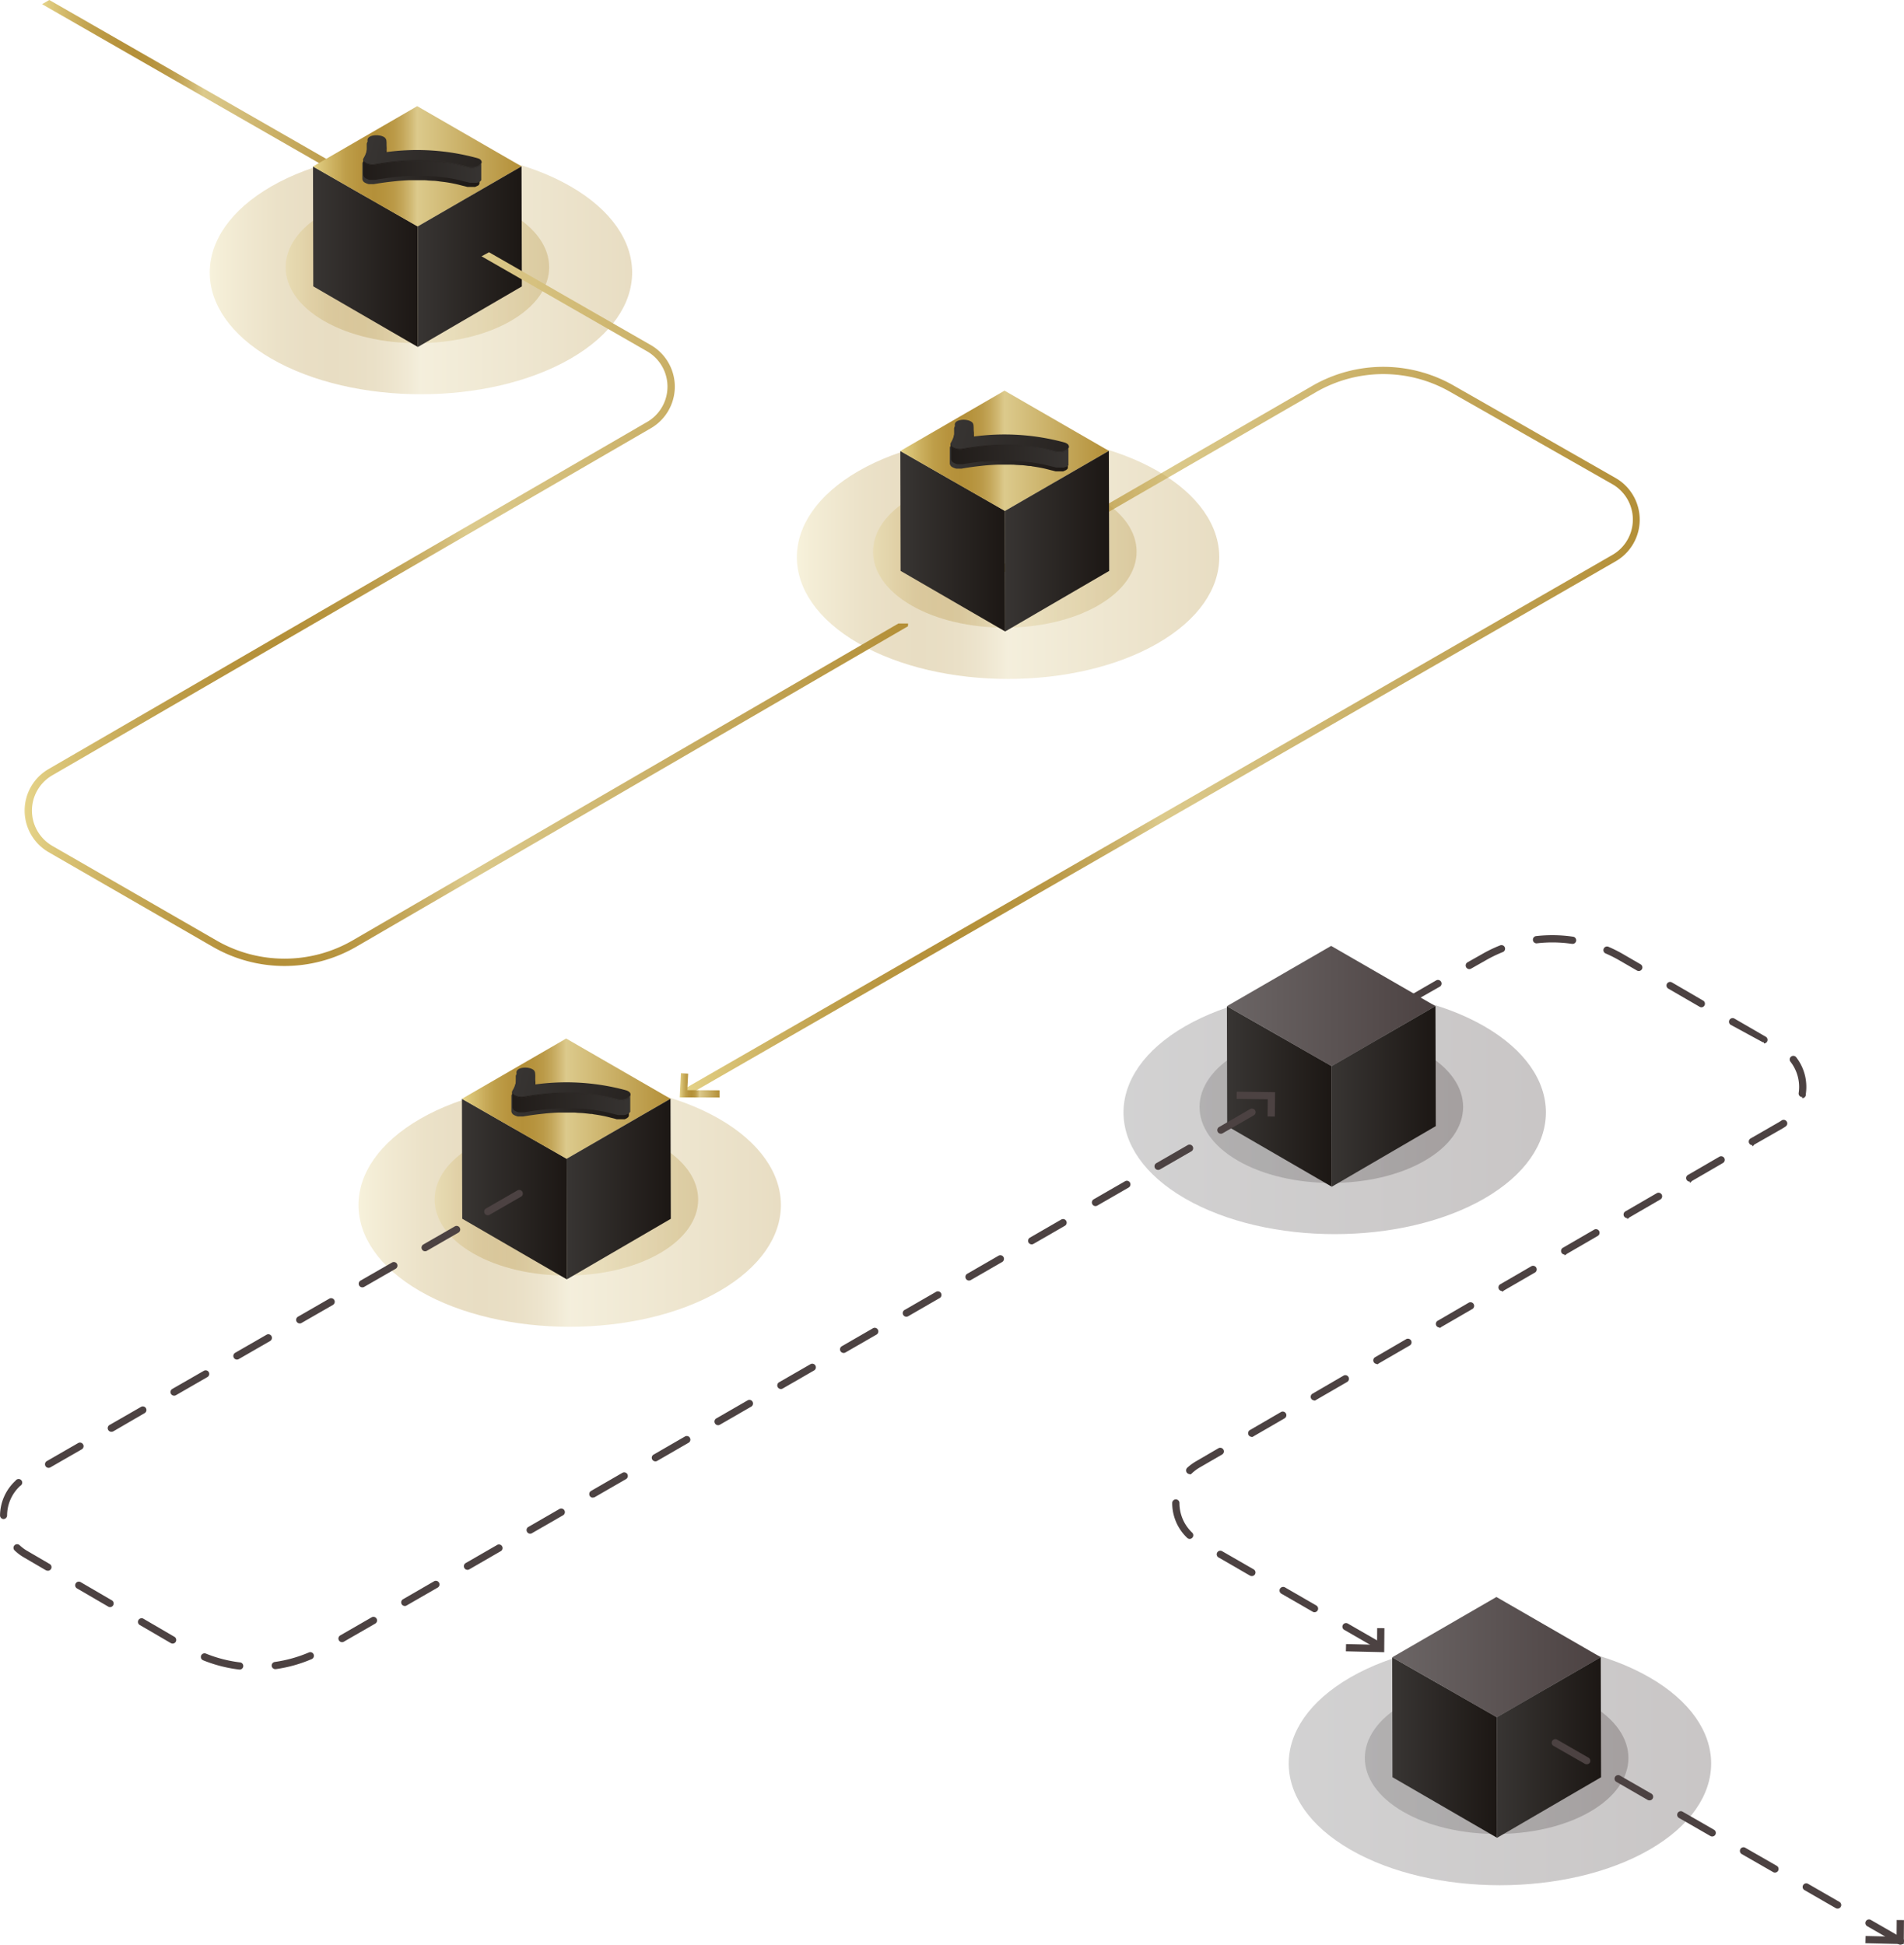 <svg xmlns="http://www.w3.org/2000/svg" xmlns:xlink="http://www.w3.org/1999/xlink" viewBox="0 0 470 480.08"><defs><style>.cls-1{fill:url(#linear-gradient);}.cls-2{fill:url(#linear-gradient-2);}.cls-3{fill:url(#linear-gradient-3);}.cls-4{fill:url(#linear-gradient-4);}.cls-5{fill:url(#linear-gradient-5);}.cls-6{fill:url(#linear-gradient-6);}.cls-7{fill:url(#linear-gradient-7);}.cls-8{fill:url(#linear-gradient-8);}.cls-9{fill:url(#linear-gradient-9);}.cls-10{isolation:isolate;}.cls-11{fill:#4c4242;}.cls-12,.cls-13,.cls-20,.cls-21,.cls-25,.cls-26,.cls-43,.cls-44,.cls-60,.cls-61{opacity:0.3;}.cls-12{fill:url(#linear-gradient-10);}.cls-13{fill:url(#linear-gradient-11);}.cls-14{fill:url(#linear-gradient-12);}.cls-15{fill:url(#linear-gradient-13);}.cls-16{fill:url(#linear-gradient-14);}.cls-17{fill:url(#linear-gradient-15);}.cls-18{fill:url(#linear-gradient-16);}.cls-19{fill:url(#linear-gradient-17);}.cls-20{fill:url(#linear-gradient-18);}.cls-21{fill:url(#linear-gradient-19);}.cls-22{fill:url(#linear-gradient-20);}.cls-23{fill:url(#linear-gradient-21);}.cls-24{fill:url(#linear-gradient-22);}.cls-25{fill:url(#linear-gradient-23);}.cls-26{fill:url(#linear-gradient-24);}.cls-27{fill:url(#linear-gradient-25);}.cls-28{fill:url(#linear-gradient-26);}.cls-29{fill:url(#linear-gradient-27);}.cls-30,.cls-48,.cls-65{mix-blend-mode:multiply;}.cls-30{fill:url(#linear-gradient-28);}.cls-31{clip-path:url(#clip-path);}.cls-32{fill:url(#linear-gradient-30);}.cls-33{clip-path:url(#clip-path-2);}.cls-34{clip-path:url(#clip-path-3);}.cls-35{fill:url(#linear-gradient-34);}.cls-36{fill:url(#linear-gradient-35);}.cls-37{fill:url(#linear-gradient-36);}.cls-38{fill:url(#linear-gradient-37);}.cls-39{mix-blend-mode:screen;}.cls-40{fill:url(#linear-gradient-38);}.cls-41{fill:url(#linear-gradient-39);}.cls-42{fill:url(#linear-gradient-40);}.cls-43{fill:url(#linear-gradient-41);}.cls-44{fill:url(#linear-gradient-42);}.cls-45{fill:url(#linear-gradient-43);}.cls-46{fill:url(#linear-gradient-44);}.cls-47{fill:url(#linear-gradient-45);}.cls-48{fill:url(#linear-gradient-46);}.cls-49{clip-path:url(#clip-path-4);}.cls-50{clip-path:url(#clip-path-5);}.cls-51{fill:url(#linear-gradient-50);}.cls-52{clip-path:url(#clip-path-6);}.cls-53{fill:url(#linear-gradient-52);}.cls-54{fill:url(#linear-gradient-53);}.cls-55{fill:url(#linear-gradient-54);}.cls-56{fill:url(#linear-gradient-55);}.cls-57{fill:url(#linear-gradient-56);}.cls-58{fill:url(#linear-gradient-57);}.cls-59{fill:url(#linear-gradient-58);}.cls-60{fill:url(#linear-gradient-59);}.cls-61{fill:url(#linear-gradient-60);}.cls-62{fill:url(#linear-gradient-61);}.cls-63{fill:url(#linear-gradient-62);}.cls-64{fill:url(#linear-gradient-63);}.cls-65{fill:url(#linear-gradient-64);}.cls-66{clip-path:url(#clip-path-7);}.cls-67{clip-path:url(#clip-path-8);}.cls-68{fill:url(#linear-gradient-68);}.cls-69{clip-path:url(#clip-path-9);}.cls-70{fill:url(#linear-gradient-70);}.cls-71{fill:url(#linear-gradient-71);}.cls-72{fill:url(#linear-gradient-72);}.cls-73{fill:url(#linear-gradient-73);}.cls-74{fill:url(#linear-gradient-74);}.cls-75{fill:url(#linear-gradient-75);}.cls-76{fill:url(#linear-gradient-76);}.cls-77{fill:url(#linear-gradient-77);}</style><linearGradient id="linear-gradient" x1="89.92" y1="34.88" x2="91.75" y2="38.64" gradientUnits="userSpaceOnUse"><stop offset="0" stop-color="#383533"/><stop offset="1" stop-color="#1c1714"/></linearGradient><linearGradient id="linear-gradient-2" x1="89.77" y1="34.96" x2="91.59" y2="38.71" xlink:href="#linear-gradient"/><linearGradient id="linear-gradient-3" x1="95.07" y1="38.44" x2="95.39" y2="38.44" xlink:href="#linear-gradient"/><linearGradient id="linear-gradient-4" x1="234.9" y1="105.12" x2="236.73" y2="108.87" xlink:href="#linear-gradient"/><linearGradient id="linear-gradient-5" x1="234.74" y1="105.19" x2="236.57" y2="108.95" xlink:href="#linear-gradient"/><linearGradient id="linear-gradient-6" x1="240.05" y1="108.67" x2="240.36" y2="108.67" xlink:href="#linear-gradient"/><linearGradient id="linear-gradient-7" x1="126.69" y1="265.05" x2="128.52" y2="268.81" xlink:href="#linear-gradient"/><linearGradient id="linear-gradient-8" x1="126.54" y1="265.13" x2="128.36" y2="268.88" xlink:href="#linear-gradient"/><linearGradient id="linear-gradient-9" x1="131.84" y1="268.61" x2="132.16" y2="268.61" xlink:href="#linear-gradient"/><linearGradient id="linear-gradient-10" x1="277.33" y1="274.61" x2="381.6" y2="274.61" gradientUnits="userSpaceOnUse"><stop offset="0" stop-color="#6c6a6b"/><stop offset="1" stop-color="#4c4242"/></linearGradient><linearGradient id="linear-gradient-11" x1="296.11" y1="273.26" x2="361.17" y2="273.26" xlink:href="#linear-gradient-10"/><linearGradient id="linear-gradient-12" x1="302.86" y1="270.67" x2="328.75" y2="270.67" xlink:href="#linear-gradient"/><linearGradient id="linear-gradient-13" x1="302.86" y1="248.35" x2="354.34" y2="248.35" gradientUnits="userSpaceOnUse"><stop offset="0" stop-color="#6b6565"/><stop offset="1" stop-color="#4c4242"/></linearGradient><linearGradient id="linear-gradient-14" x1="328.71" y1="270.66" x2="354.42" y2="270.66" xlink:href="#linear-gradient"/><linearGradient id="linear-gradient-15" x1="10.38" y1="23.17" x2="90.2" y2="23.17" gradientUnits="userSpaceOnUse"><stop offset="0" stop-color="#e6d48a"/><stop offset="0.03" stop-color="#dcc77a"/><stop offset="0.1" stop-color="#cbaf5e"/><stop offset="0.16" stop-color="#be9e49"/><stop offset="0.23" stop-color="#b7933d"/><stop offset="0.29" stop-color="#b49039"/><stop offset="0.34" stop-color="#b6933d"/><stop offset="0.39" stop-color="#bb9a48"/><stop offset="0.43" stop-color="#c4a75a"/><stop offset="0.47" stop-color="#d1b974"/><stop offset="0.5" stop-color="#dcca8c"/><stop offset="0.99" stop-color="#b49039"/></linearGradient><linearGradient id="linear-gradient-16" x1="168.54" y1="180.57" x2="404.78" y2="180.57" xlink:href="#linear-gradient-15"/><linearGradient id="linear-gradient-17" x1="167.78" y1="267.94" x2="177.62" y2="267.94" xlink:href="#linear-gradient-15"/><linearGradient id="linear-gradient-18" x1="318.13" y1="435.35" x2="422.4" y2="435.35" xlink:href="#linear-gradient-10"/><linearGradient id="linear-gradient-19" x1="336.9" y1="433.99" x2="401.97" y2="433.99" xlink:href="#linear-gradient-10"/><linearGradient id="linear-gradient-20" x1="343.66" y1="431.41" x2="369.55" y2="431.41" xlink:href="#linear-gradient"/><linearGradient id="linear-gradient-21" x1="343.66" y1="409.08" x2="395.14" y2="409.08" xlink:href="#linear-gradient-13"/><linearGradient id="linear-gradient-22" x1="369.5" y1="431.4" x2="395.22" y2="431.4" xlink:href="#linear-gradient"/><linearGradient id="linear-gradient-23" x1="51.73" y1="67.32" x2="156" y2="67.32" xlink:href="#linear-gradient-15"/><linearGradient id="linear-gradient-24" x1="70.51" y1="65.96" x2="135.57" y2="65.96" xlink:href="#linear-gradient-15"/><linearGradient id="linear-gradient-25" x1="77.26" y1="63.38" x2="103.15" y2="63.38" xlink:href="#linear-gradient"/><linearGradient id="linear-gradient-26" x1="77.26" y1="41.05" x2="128.74" y2="41.05" xlink:href="#linear-gradient-15"/><linearGradient id="linear-gradient-27" x1="103.11" y1="63.37" x2="128.82" y2="63.37" xlink:href="#linear-gradient"/><linearGradient id="linear-gradient-28" x1="89.35" y1="40.27" x2="118.62" y2="40.27" xlink:href="#linear-gradient"/><clipPath id="clip-path"><path class="cls-1" d="M90.71,38.37V34.58a.41.41,0,0,0,0,.11v3.78A.34.34,0,0,1,90.71,38.37Z"/></clipPath><linearGradient id="linear-gradient-30" x1="89.92" y1="34.88" x2="91.75" y2="38.64" xlink:href="#linear-gradient"/><clipPath id="clip-path-2"><path class="cls-2" d="M90.77,35.46v3.78c0-.25,0-.51,0-.77V34.69C90.75,35,90.77,35.21,90.77,35.46Z"/></clipPath><clipPath id="clip-path-3"><path class="cls-3" d="M95.39,35.52l0,3.78a7.55,7.55,0,0,1-.3,2.06l0-3.78A8.47,8.47,0,0,0,95.39,35.52Z"/></clipPath><linearGradient id="linear-gradient-34" x1="95.37" y1="37.5" x2="95.39" y2="37.5" xlink:href="#linear-gradient"/><linearGradient id="linear-gradient-35" x1="96.02" y1="38.41" x2="94.59" y2="38.63" xlink:href="#linear-gradient"/><linearGradient id="linear-gradient-36" x1="120.38" y1="41.56" x2="84.17" y2="43.2" xlink:href="#linear-gradient"/><linearGradient id="linear-gradient-37" x1="89.4" y1="35.68" x2="137.88" y2="49.06" xlink:href="#linear-gradient"/><linearGradient id="linear-gradient-38" x1="118.84" y1="36.83" x2="88.4" y2="36.66" xlink:href="#linear-gradient"/><linearGradient id="linear-gradient-39" x1="118.82" y1="40.5" x2="88.38" y2="40.32" xlink:href="#linear-gradient"/><linearGradient id="linear-gradient-40" x1="118.82" y1="35.33" x2="88.41" y2="35.16" xlink:href="#linear-gradient"/><linearGradient id="linear-gradient-41" x1="196.71" y1="137.55" x2="300.98" y2="137.55" xlink:href="#linear-gradient-15"/><linearGradient id="linear-gradient-42" x1="215.48" y1="136.2" x2="280.55" y2="136.2" xlink:href="#linear-gradient-15"/><linearGradient id="linear-gradient-43" x1="222.24" y1="133.61" x2="248.13" y2="133.61" xlink:href="#linear-gradient"/><linearGradient id="linear-gradient-44" x1="222.24" y1="111.29" x2="273.72" y2="111.29" xlink:href="#linear-gradient-15"/><linearGradient id="linear-gradient-45" x1="248.08" y1="133.6" x2="273.8" y2="133.6" xlink:href="#linear-gradient"/><linearGradient id="linear-gradient-46" x1="234.33" y1="110.5" x2="263.6" y2="110.5" xlink:href="#linear-gradient"/><clipPath id="clip-path-4"><path class="cls-4" d="M235.69,108.6v-3.78a.38.38,0,0,0,0,.1l0,3.78Z"/></clipPath><clipPath id="clip-path-5"><path class="cls-5" d="M235.74,105.69v3.78a6.85,6.85,0,0,0,0-.77l0-3.78C235.73,105.18,235.74,105.44,235.74,105.69Z"/></clipPath><linearGradient id="linear-gradient-50" x1="234.74" y1="105.19" x2="236.57" y2="108.95" xlink:href="#linear-gradient"/><clipPath id="clip-path-6"><path class="cls-6" d="M240.36,105.75v3.79a7.48,7.48,0,0,1-.3,2v-3.78A7.55,7.55,0,0,0,240.36,105.75Z"/></clipPath><linearGradient id="linear-gradient-52" x1="240.35" y1="107.73" x2="240.36" y2="107.73" xlink:href="#linear-gradient"/><linearGradient id="linear-gradient-53" x1="241" y1="108.64" x2="239.57" y2="108.86" xlink:href="#linear-gradient"/><linearGradient id="linear-gradient-54" x1="265.36" y1="111.79" x2="229.15" y2="113.43" xlink:href="#linear-gradient"/><linearGradient id="linear-gradient-55" x1="234.37" y1="105.91" x2="282.85" y2="119.29" xlink:href="#linear-gradient"/><linearGradient id="linear-gradient-56" x1="263.82" y1="107.07" x2="233.37" y2="106.89" xlink:href="#linear-gradient"/><linearGradient id="linear-gradient-57" x1="263.79" y1="110.73" x2="233.35" y2="110.56" xlink:href="#linear-gradient"/><linearGradient id="linear-gradient-58" x1="263.8" y1="105.57" x2="233.39" y2="105.39" xlink:href="#linear-gradient"/><linearGradient id="linear-gradient-59" x1="88.5" y1="297.49" x2="192.77" y2="297.49" xlink:href="#linear-gradient-15"/><linearGradient id="linear-gradient-60" x1="107.27" y1="296.13" x2="172.34" y2="296.13" xlink:href="#linear-gradient-15"/><linearGradient id="linear-gradient-61" x1="114.03" y1="293.55" x2="139.92" y2="293.55" xlink:href="#linear-gradient"/><linearGradient id="linear-gradient-62" x1="114.03" y1="271.22" x2="165.51" y2="271.22" xlink:href="#linear-gradient-15"/><linearGradient id="linear-gradient-63" x1="139.88" y1="293.53" x2="165.59" y2="293.53" xlink:href="#linear-gradient"/><linearGradient id="linear-gradient-64" x1="126.12" y1="270.44" x2="155.39" y2="270.44" xlink:href="#linear-gradient"/><clipPath id="clip-path-7"><path class="cls-7" d="M127.48,268.53v-3.78a.45.45,0,0,0,0,.11v3.78A.41.41,0,0,1,127.48,268.53Z"/></clipPath><clipPath id="clip-path-8"><path class="cls-8" d="M127.54,265.63v3.78c0-.25,0-.51,0-.77v-3.78C127.52,265.12,127.54,265.37,127.54,265.63Z"/></clipPath><linearGradient id="linear-gradient-68" x1="126.54" y1="265.13" x2="128.36" y2="268.88" xlink:href="#linear-gradient"/><clipPath id="clip-path-9"><path class="cls-9" d="M132.16,265.69l0,3.78a7.6,7.6,0,0,1-.3,2.06l0-3.78A8.47,8.47,0,0,0,132.16,265.69Z"/></clipPath><linearGradient id="linear-gradient-70" x1="132.14" y1="267.67" x2="132.16" y2="267.67" xlink:href="#linear-gradient"/><linearGradient id="linear-gradient-71" x1="132.79" y1="268.58" x2="131.36" y2="268.79" xlink:href="#linear-gradient"/><linearGradient id="linear-gradient-72" x1="157.15" y1="271.72" x2="120.94" y2="273.36" xlink:href="#linear-gradient"/><linearGradient id="linear-gradient-73" x1="126.17" y1="265.85" x2="174.65" y2="279.23" xlink:href="#linear-gradient"/><linearGradient id="linear-gradient-74" x1="155.61" y1="267" x2="125.17" y2="266.83" xlink:href="#linear-gradient"/><linearGradient id="linear-gradient-75" x1="155.59" y1="270.67" x2="125.15" y2="270.49" xlink:href="#linear-gradient"/><linearGradient id="linear-gradient-76" x1="155.59" y1="265.5" x2="125.18" y2="265.33" xlink:href="#linear-gradient"/><linearGradient id="linear-gradient-77" x1="6.09" y1="150.36" x2="224.16" y2="150.36" xlink:href="#linear-gradient-15"/></defs><title>Asset 6</title><g class="cls-10"><g id="Layer_2" data-name="Layer 2"><g id="Layer_1-2" data-name="Layer 1"><path class="cls-11" d="M340,406.93a.88.88,0,0,1-.44-.12l-7.74-4.46a.89.89,0,1,1,.89-1.55l7.74,4.46a.89.89,0,0,1,.32,1.22A.87.87,0,0,1,340,406.93ZM324.49,398a.8.8,0,0,1-.45-.12l-7.74-4.46a.9.9,0,0,1-.33-1.22.91.91,0,0,1,1.23-.33l7.73,4.47a.89.89,0,0,1-.44,1.66ZM309,389.08a1,1,0,0,1-.45-.12l-7.73-4.47a.89.89,0,1,1,.89-1.54l7.74,4.46a.89.89,0,0,1-.45,1.67Zm-15.31-9.17a.89.89,0,0,1-.61-.24,11.83,11.83,0,0,1-3.72-8.63.89.89,0,0,1,.9-.89h0a.89.89,0,0,1,.89.89,10.05,10.05,0,0,0,3.15,7.33.89.89,0,0,1,0,1.26A.86.86,0,0,1,293.7,379.91Zm0-16a.94.94,0,0,1-.65-.28.91.91,0,0,1,0-1.27,12.25,12.25,0,0,1,2.2-1.62l5.53-3.22a.9.9,0,0,1,1.22.33.89.89,0,0,1-.32,1.22l-5.54,3.21a10.68,10.68,0,0,0-1.87,1.39A.89.89,0,0,1,293.69,364Zm15.29-9.2a.9.9,0,0,1-.45-1.67l7.73-4.49a.9.9,0,0,1,.9,1.55l-7.73,4.48A.81.81,0,0,1,309,354.76Zm15.45-9a.91.91,0,0,1-.77-.44.89.89,0,0,1,.33-1.22l7.72-4.49a.9.9,0,0,1,.9,1.55l-7.73,4.48A.89.89,0,0,1,324.43,345.78Zm15.45-9a.91.91,0,0,1-.77-.44.89.89,0,0,1,.33-1.22l7.72-4.49a.9.9,0,0,1,.9,1.55l-7.73,4.48A.89.89,0,0,1,339.88,336.81Zm15.45-9a.91.91,0,0,1-.77-.44.89.89,0,0,1,.33-1.22l7.72-4.49a.9.9,0,0,1,.9,1.55l-7.73,4.48A.89.89,0,0,1,355.33,327.84Zm15.45-9a.91.91,0,0,1-.77-.44.9.9,0,0,1,.33-1.23l7.72-4.48a.9.9,0,0,1,.9,1.55l-7.73,4.48A.89.89,0,0,1,370.78,318.87Zm15.45-9a.9.9,0,0,1-.45-1.67l7.73-4.48a.89.89,0,0,1,.9,1.54l-7.73,4.49A.89.89,0,0,1,386.23,309.9Zm15.45-9a.89.89,0,0,1-.44-1.67l7.72-4.48a.89.89,0,0,1,.9,1.54l-7.73,4.49A.89.89,0,0,1,401.68,300.93Zm15.45-9a.89.89,0,0,1-.44-1.67l7.72-4.48a.89.89,0,0,1,.9,1.54l-7.73,4.49A.89.89,0,0,1,417.13,292Zm15.45-9a.89.89,0,0,1-.44-1.67l6.95-4a8.09,8.09,0,0,0,.69-.44.91.91,0,0,1,1.25.23.89.89,0,0,1-.23,1.24c-.26.18-.53.36-.81.52l-7,4A.89.89,0,0,1,432.58,283Zm12.3-11.89h-.13a.88.88,0,0,1-.75-1,10.84,10.84,0,0,0,.11-1.51,10.15,10.15,0,0,0-2.13-6.21.89.89,0,1,1,1.4-1.11,11.88,11.88,0,0,1,2.51,7.32,11.62,11.62,0,0,1-.13,1.77A.88.88,0,0,1,444.88,271.1Zm-9.46-13.5a.82.82,0,0,1-.45-.12L427.24,253a.89.89,0,0,1-.32-1.22.9.9,0,0,1,1.22-.33l7.73,4.48a.89.89,0,0,1-.45,1.66Zm-103.72-.51a.87.87,0,0,1-.77-.45.9.9,0,0,1,.32-1.22L339,251a.89.89,0,1,1,.89,1.55L332.15,257A1,1,0,0,1,331.7,257.09ZM420,248.66a.89.89,0,0,1-.45-.12l-7.73-4.48a.89.89,0,0,1-.33-1.22.9.9,0,0,1,1.22-.32L420.4,247a.89.89,0,0,1-.44,1.67Zm-72.79-.5a.91.91,0,0,1-.77-.44.89.89,0,0,1,.33-1.22l7.74-4.47a.89.89,0,0,1,.89,1.55L347.62,248A.89.89,0,0,1,347.17,248.16Zm57.32-8.45a.92.92,0,0,1-.45-.12l-4.31-2.49a32.39,32.39,0,0,0-3.43-1.73.89.89,0,1,1,.71-1.64,34,34,0,0,1,3.62,1.82l4.31,2.5a.89.89,0,0,1-.45,1.66Zm-41.84-.47a.9.9,0,0,1-.45-1.67l3.54-2a33.63,33.63,0,0,1,4.48-2.17.89.89,0,1,1,.66,1.65,33.36,33.36,0,0,0-4.25,2.07l-3.53,2A.92.92,0,0,1,362.65,239.24ZM388.09,233H388a33.2,33.2,0,0,0-8.68-.12.9.9,0,0,1-.21-1.78,35.41,35.41,0,0,1,9.14.13.89.89,0,0,1-.12,1.78Z"/><path class="cls-12" d="M292.56,253.34c-20.3,11.7-20.3,30.85,0,42.55s53.52,11.7,73.82,0,20.3-30.85,0-42.55S312.86,241.64,292.56,253.34Z"/><path class="cls-13" d="M305.61,260c-12.67,7.3-12.67,19.25,0,26.55s33.4,7.31,46.06,0,12.67-19.25,0-26.55S318.28,252.68,305.61,260Z"/><polygon class="cls-14" points="302.86 248.39 328.71 263.19 328.75 292.96 302.93 277.99 302.86 248.39"/><polygon class="cls-15" points="302.86 248.39 328.59 233.51 354.34 248.37 328.71 263.19 302.86 248.39"/><polygon class="cls-16" points="328.71 263.19 328.75 292.96 354.42 278 354.34 248.37 328.71 263.19"/><polygon class="cls-17" points="90.2 44.77 12.17 0 10.38 1.03 89.35 46.34 90.2 44.77"/><path class="cls-18" d="M169.43,270.58l-.89-1.55L398,137a10.07,10.07,0,0,0,0-17.48L357.85,96.67a33.21,33.21,0,0,0-32.94.1l-86.72,50.11-.89-1.54L324,95.22a35,35,0,0,1,34.73-.1L398.8,118a11.86,11.86,0,0,1,0,20.58Z"/><polygon class="cls-19" points="177.62 270.94 167.78 270.9 168.08 264.94 169.87 265.04 169.66 269.12 177.62 269.16 177.62 270.94"/><polygon class="cls-11" points="314.69 275.64 312.9 275.62 312.94 271.38 305.25 271.28 305.28 269.5 314.75 269.62 314.69 275.64"/><polygon class="cls-11" points="341.69 407.87 332.23 407.65 332.27 405.86 339.92 406.04 339.95 401.93 341.74 401.94 341.69 407.87"/><polygon class="cls-11" points="469.94 479.93 460.48 479.71 460.52 477.93 468.17 478.1 468.2 473.99 469.99 474.01 469.94 479.93"/><path class="cls-20" d="M333.35,414.08c-20.3,11.7-20.3,30.84,0,42.54s53.52,11.7,73.82,0,20.3-30.84,0-42.54S353.65,402.38,333.35,414.08Z"/><path class="cls-21" d="M346.4,420.72c-12.66,7.3-12.66,19.25,0,26.55s33.4,7.3,46.07,0,12.67-19.25,0-26.55S359.07,413.42,346.4,420.72Z"/><polygon class="cls-22" points="343.66 409.13 369.5 423.93 369.55 453.69 343.73 438.73 343.66 409.13"/><polygon class="cls-23" points="343.66 409.13 369.39 394.24 395.14 409.1 369.5 423.93 343.66 409.13"/><polygon class="cls-24" points="369.5 423.93 369.55 453.69 395.22 438.74 395.14 409.1 369.5 423.93"/><path class="cls-25" d="M67,46c-20.3,11.7-20.3,30.85,0,42.55s53.52,11.7,73.82,0,20.3-30.85,0-42.55S87.25,34.35,67,46Z"/><path class="cls-26" d="M80,52.69C67.34,60,67.34,71.94,80,79.24s33.39,7.3,46.06,0,12.67-19.25,0-26.55S92.67,45.39,80,52.69Z"/><polygon class="cls-27" points="77.26 41.1 103.11 55.9 103.15 85.66 77.33 70.69 77.26 41.1"/><polygon class="cls-28" points="77.26 41.1 102.99 26.21 128.74 41.07 103.11 55.9 77.26 41.1"/><polygon class="cls-29" points="103.11 55.9 103.15 85.66 128.82 70.71 128.74 41.07 103.11 55.9"/><path class="cls-30" d="M118.62,41s0,0,0-.08h0a1,1,0,0,0-.54-.72,2.66,2.66,0,0,0-.63-.26A56.29,56.29,0,0,0,95.12,38.5v-2c0,.15,0,.29,0,.44a6,6,0,0,0,0-1.27,1.14,1.14,0,0,0-.66-.89c-1.3-.75-4-.47-3.94.87h0v0a.34.34,0,0,1,0-.1v1.51a7.31,7.31,0,0,1-1,3,.7.7,0,0,0-.08.27h0s0,.06,0,.08h0v3.78a1.15,1.15,0,0,0,.7.93,2.12,2.12,0,0,0,.37.18l.3.1.24.06.11,0h0l.1,0,.21,0,.2,0H92l.26,0c1.6-.28,3.21-.5,4.82-.67l.63-.07c1.13-.11,2.27-.19,3.41-.23l1.11,0c.62,0,1.24,0,1.86,0s1,0,1.56.07l1.23.07c.65,0,1.3.12,1.94.2l.78.09c.91.12,1.82.28,2.71.47.59.12,1.18.28,1.76.43.35.09.71.16,1.05.26h0l.29.07.24,0h.89l.27,0a.45.45,0,0,0,.11,0l.19,0,.16,0,.1-.05.34-.15.12-.06.06,0,.16-.12.12-.09.08-.09,0,0,0-.05a.86.86,0,0,0,.1-.16.16.16,0,0,0,0-.07v0l0,0a.65.65,0,0,0,0-.13.53.53,0,0,0,0-.13V41Zm-1.9,1.39ZM113.88,42c-.51-.13-1-.27-1.52-.38C112.87,41.68,113.37,41.82,113.88,42Zm-19.06-.62c-.84.11-1.68.2-2.52.35q1.26-.23,2.52-.39ZM95,37.45c0,.1,0,.2,0,.3a7.25,7.25,0,0,1-.17.78A7.64,7.64,0,0,0,95,37.45Zm-5.49,3.42,0,0,0,.06Zm.52.45Zm5,0a.09.09,0,0,1,0,0c.69-.1,1.39-.17,2.08-.24C96.43,41.08,95.73,41.21,95,41.3Zm2.72-.36c1.14-.11,2.27-.19,3.41-.23C100,40.75,98.89,40.83,97.75,40.94Zm4.53-.25c.61,0,1.23,0,1.85,0C103.51,40.67,102.89,40.68,102.28,40.69Zm3.42.06,1.22.06h0Zm3.19.27.75.08Zm6.27,1.24a3.34,3.34,0,0,0,.66.13h0A3.12,3.12,0,0,1,115.16,42.26Zm1,.14Zm.74-.06h0Zm.25-.06.21-.08h0Zm.58-.24-.05,0a1.57,1.57,0,0,0,.31-.18l-.08.06Zm.59-.44,0,0a1.31,1.31,0,0,1-.12.11,1.09,1.09,0,0,1,.1-.11l.1-.11,0,0Zm.2-.31v0l0,.06a.38.38,0,0,0,0-.1l0-.08c0-.06,0-.11,0-.16A.76.76,0,0,1,118.55,41.29Z"/><g class="cls-10"><g class="cls-10"><path class="cls-1" d="M90.71,38.37V34.58a.41.41,0,0,0,0,.11v3.78A.34.34,0,0,1,90.71,38.37Z"/><g class="cls-31"><g class="cls-10"><path class="cls-32" d="M90.73,34.69v3.78a.34.34,0,0,1,0-.1V34.58a.41.41,0,0,0,0,.11"/></g></g></g><g class="cls-10"><path class="cls-2" d="M90.77,35.46v3.78c0-.25,0-.51,0-.77V34.69C90.75,35,90.77,35.21,90.77,35.46Z"/><g class="cls-33"><g class="cls-10"><path class="cls-2" d="M90.77,35.46v3.78c0-.25,0-.51,0-.77V34.69c0,.26,0,.52,0,.77"/></g></g></g><g class="cls-10"><path class="cls-3" d="M95.39,35.52l0,3.78a7.55,7.55,0,0,1-.3,2.06l0-3.78A8.47,8.47,0,0,0,95.39,35.52Z"/><g class="cls-34"><g class="cls-10"><path class="cls-35" d="M95.39,35.52l0,3.78V35.7c0-.06,0-.12,0-.18"/><path class="cls-36" d="M95.24,37l-.15.63,0,3.78c.06-.21.11-.42.16-.63a7.47,7.47,0,0,0,.14-1.25V35.7A7.47,7.47,0,0,1,95.24,37Z"/></g></g></g><path class="cls-37" d="M118.81,40.34v0a1.21,1.21,0,0,1-.18.28l-.06.06a1.77,1.77,0,0,1-.2.17l-.16.12-.18.1a1.75,1.75,0,0,1-.34.15l-.26.09-.19.05a3.46,3.46,0,0,1-.48.07h0a4,4,0,0,1-.6,0h0a5.19,5.19,0,0,1-.64-.13h0c-.37-.11-.74-.18-1.11-.27-.56-.14-1.11-.3-1.67-.41h0c-.86-.18-1.73-.33-2.6-.45h-.09c-.25,0-.51,0-.77-.09-.58-.07-1.15-.14-1.72-.19h-.23L106,39.79l-1.29-.06h-.27c-.62,0-1.24,0-1.86,0-.32,0-.64,0-1,0h-.15c-1.14,0-2.27.12-3.41.23l-.23,0-.39,0c-1.61.17-3.22.39-4.83.68a3.72,3.72,0,0,1-1.2,0h0a3.41,3.41,0,0,1-1-.35,1.2,1.2,0,0,1-.7-.93v3.78a1.2,1.2,0,0,0,.7.93c.12.07.24.12.37.18l.3.1.25.06.1,0h0l.1,0,.21,0h.64l.25,0c1.61-.29,3.22-.5,4.83-.68l.62-.07c1.14-.1,2.27-.18,3.41-.23h1.11c.62,0,1.24,0,1.86,0s1,0,1.56.07l1.23.06c.65,0,1.3.13,2,.21l.77.08c.91.13,1.82.28,2.72.47.59.12,1.17.28,1.75.43.35.09.71.16,1.06.26h0l.29.07.24.05h.89l.27,0,.11,0,.19,0,.16,0,.1,0,.34-.16.12,0,.06,0,.16-.12.13-.09.07-.08,0-.06.05,0,.11-.16,0-.07v0s0,0,0,0a.93.93,0,0,0,0-.13c0-.05,0-.09,0-.13V40A.79.79,0,0,1,118.81,40.34Z"/><path class="cls-38" d="M118.33,39.22c1.6.93-.52,2.78-2.9,2.09-7.37-2.11-15.19-2-22.87-.58a3.51,3.51,0,0,1-2.24-.36c-.56-.33-.86-.81-.6-1.29a7,7,0,0,0,1-4.39c-.15-1.36,2.64-1.65,4-.9a1.22,1.22,0,0,1,.66.9,7.4,7.4,0,0,1-.25,2.89A56.27,56.27,0,0,1,117.69,39,4,4,0,0,1,118.33,39.22Z"/></g><g class="cls-39"><path class="cls-40" d="M95.12,37.4A7.41,7.41,0,0,0,95.35,36a7.71,7.71,0,0,1-.26,1.42Z"/><path class="cls-41" d="M115.43,41.14c-7.37-2.11-15.19-2-22.87-.59a3.39,3.39,0,0,1-2.24-.36,1.23,1.23,0,0,1-.67-.84,1.11,1.11,0,0,0,.67,1,3.51,3.51,0,0,0,2.24.36c7.68-1.37,15.5-1.53,22.87.58,1.85.54,3.52-.46,3.43-1.36C118.73,40.8,117.16,41.64,115.43,41.14Z"/><path class="cls-42" d="M90.73,34.66v0a8.22,8.22,0,0,1,0,1A7,7,0,0,0,90.73,34.66Z"/></g><path class="cls-43" d="M211.93,116.28c-20.3,11.7-20.3,30.84,0,42.55s53.52,11.7,73.82,0,20.3-30.85,0-42.55S232.23,104.58,211.93,116.28Z"/><path class="cls-44" d="M225,122.92c-12.66,7.3-12.66,19.25,0,26.55s33.4,7.3,46.07,0,12.67-19.25,0-26.55S237.65,115.62,225,122.92Z"/><polygon class="cls-45" points="222.24 111.33 248.08 126.13 248.13 155.89 222.31 140.93 222.24 111.33"/><polygon class="cls-46" points="222.24 111.33 247.97 96.44 273.72 111.3 248.08 126.13 222.24 111.33"/><polygon class="cls-47" points="248.08 126.13 248.13 155.89 273.8 140.94 273.72 111.3 248.08 126.13"/><path class="cls-48" d="M263.6,111.22a.32.32,0,0,0,0-.09h0a.92.92,0,0,0-.53-.72,2.58,2.58,0,0,0-.64-.26,56.28,56.28,0,0,0-22.31-1.42v-2c0,.14,0,.29,0,.43a7.71,7.71,0,0,0,0-1.27,1.18,1.18,0,0,0-.66-.89c-1.3-.75-4-.47-3.94.87h0a0,0,0,0,1,0,0v1.41a7.12,7.12,0,0,1-1,3,.68.68,0,0,0-.07.27h0s0,.06,0,.09h0v3.79a1.18,1.18,0,0,0,.7.93,3,3,0,0,0,.36.17l.3.1a1.14,1.14,0,0,0,.25.06l.11,0h.12l.21,0h.41l.22,0,.26,0c1.6-.29,3.21-.51,4.82-.68l.62-.07c1.14-.11,2.28-.19,3.42-.23h1.1c.62,0,1.25,0,1.87,0s1,0,1.55.06l1.23.07c.66,0,1.3.13,2,.2.26,0,.52,0,.78.09.91.13,1.81.28,2.71.47.59.12,1.17.28,1.76.43.35.09.7.16,1.05.26h0l.29.07.24,0,.12,0h.77l.28,0,.11,0,.18,0,.16,0,.11-.05a2.07,2.07,0,0,0,.34-.15l.12-.06.06,0,.16-.12.12-.09.08-.08.05-.06,0,0a.72.72,0,0,0,.11-.15l0-.08,0,0a.05.05,0,0,1,0,0s0-.09,0-.14,0-.08,0-.12v-3.79Zm-1.91,1.38h0Zm-2.83-.42c-.51-.13-1-.27-1.52-.37C257.85,111.91,258.35,112.05,258.86,112.18Zm-19.07-.62c-.84.12-1.68.2-2.51.35.84-.15,1.67-.27,2.51-.39Zm.21-3.87c0,.09,0,.19,0,.29-.05.26-.1.53-.17.79A8.19,8.19,0,0,0,240,107.69Zm-5.48,3.41s0,0,0,0l.05.06Zm.52.45Zm5,0v0l2.09-.24C241.4,111.31,240.71,111.44,240,111.53Zm2.72-.36c1.13-.11,2.27-.19,3.4-.23C245,111,243.86,111.06,242.73,111.17Zm4.53-.25c.61,0,1.23,0,1.84,0C248.49,110.9,247.87,110.91,247.26,110.92Zm3.41.06,1.23.07h0Zm3.2.27c.25,0,.5,0,.75.09C254.37,111.3,254.12,111.28,253.87,111.25Zm6.27,1.25a4.2,4.2,0,0,0,.66.12h0A3.89,3.89,0,0,1,260.14,112.5Zm1,.13h.26A1.15,1.15,0,0,1,261.16,112.63Zm.75-.06h0Zm.24-.06.22-.08h0Zm.59-.23-.05,0,.31-.18-.08.06Zm.59-.45s0,0-.05,0a.69.69,0,0,1-.13.11,1.14,1.14,0,0,0,.11-.11l.09-.1,0,0S263.36,111.8,263.33,111.83Zm.2-.31v0l0,.06s0-.07,0-.1a.24.24,0,0,0,0-.08.76.76,0,0,0,.06-.16A1,1,0,0,1,263.53,111.52Z"/><g class="cls-10"><g class="cls-10"><path class="cls-4" d="M235.69,108.6v-3.78a.38.38,0,0,0,0,.1l0,3.78Z"/><g class="cls-49"><g class="cls-10"><path class="cls-4" d="M235.71,104.92l0,3.78v-3.88a.38.38,0,0,0,0,.1"/></g></g></g><g class="cls-10"><path class="cls-5" d="M235.74,105.69v3.78a6.85,6.85,0,0,0,0-.77l0-3.78C235.73,105.18,235.74,105.44,235.74,105.69Z"/><g class="cls-50"><g class="cls-10"><path class="cls-51" d="M235.74,105.69v3.78a6.85,6.85,0,0,0,0-.77l0-3.78c0,.26,0,.52,0,.77"/></g></g></g><g class="cls-10"><path class="cls-6" d="M240.36,105.75v3.79a7.48,7.48,0,0,1-.3,2v-3.78A7.55,7.55,0,0,0,240.36,105.75Z"/><g class="cls-52"><g class="cls-10"><path class="cls-53" d="M240.36,105.75v0"/><path class="cls-54" d="M240.21,107.18q-.06.31-.15.63v3.78a5.81,5.81,0,0,0,.15-.63,6.47,6.47,0,0,0,.15-1.24v-3.79A6.57,6.57,0,0,1,240.21,107.18Z"/></g></g></g><path class="cls-55" d="M263.79,110.57v0a1.48,1.48,0,0,1-.19.27l0,.06-.2.17-.16.12-.18.1a2.07,2.07,0,0,1-.34.15,1.34,1.34,0,0,1-.26.09l-.19,0a3.46,3.46,0,0,1-.48.07h-.05a3.92,3.92,0,0,1-.59,0h0a3.94,3.94,0,0,1-.65-.13h0c-.36-.1-.74-.18-1.11-.27-.55-.14-1.1-.29-1.66-.41h0c-.86-.17-1.73-.32-2.6-.45h-.09l-.78-.08c-.57-.07-1.14-.15-1.72-.2h-.22c-.41,0-.82,0-1.23-.06s-.86-.06-1.29-.07h-.27c-.62,0-1.24,0-1.86,0-.32,0-.64,0-1,0h-.15c-1.14,0-2.28.13-3.41.23l-.23,0-.39,0c-1.62.18-3.23.39-4.83.68a3.72,3.72,0,0,1-1.2,0h0a3.41,3.41,0,0,1-1-.36,1.18,1.18,0,0,1-.7-.93v3.78a1.17,1.17,0,0,0,.7.93,2.12,2.12,0,0,0,.37.18l.3.1.24.06.11,0h0l.1,0,.21,0h.63l.26,0c1.6-.28,3.21-.5,4.82-.67L243,114c1.13-.11,2.27-.19,3.41-.23.37,0,.74,0,1.1,0,.63,0,1.25,0,1.87,0s1,0,1.56.07.82,0,1.23.07c.65.05,1.3.12,1.94.2.26,0,.52,0,.78.09.91.12,1.82.28,2.71.46.59.13,1.18.29,1.76.43.35.09.71.16,1.05.26h0l.29.08.24,0h.22l.21,0h.46l.27,0,.11,0,.19,0,.16,0,.1,0,.34-.16.12,0,.06,0a.91.91,0,0,0,.16-.11.58.58,0,0,0,.12-.1.6.6,0,0,0,.08-.08s0,0,.05,0l.05,0a.86.86,0,0,0,.1-.16.25.25,0,0,0,0-.07v0s0,0,0,0a.65.65,0,0,0,0-.13.57.57,0,0,0,0-.13v-3.8A.74.74,0,0,1,263.79,110.57Z"/><path class="cls-56" d="M263.3,109.46c1.61.93-.51,2.78-2.9,2.08-7.36-2.1-15.19-2-22.86-.58a3.44,3.44,0,0,1-2.24-.36c-.57-.33-.86-.81-.6-1.28a7.06,7.06,0,0,0,1-4.4c-.15-1.36,2.63-1.65,3.94-.89a1.14,1.14,0,0,1,.66.89,7.21,7.21,0,0,1-.25,2.89,56.49,56.49,0,0,1,22.61,1.39A2.66,2.66,0,0,1,263.3,109.46Z"/></g><g class="cls-39"><path class="cls-57" d="M240.1,107.63a7.41,7.41,0,0,0,.23-1.41,8.67,8.67,0,0,1-.27,1.42Z"/><path class="cls-58" d="M260.4,111.37c-7.36-2.11-15.19-2-22.86-.58a3.5,3.5,0,0,1-2.24-.36,1.28,1.28,0,0,1-.68-.84,1.12,1.12,0,0,0,.68,1,3.44,3.44,0,0,0,2.24.36c7.67-1.37,15.5-1.52,22.86.58,1.85.54,3.53-.45,3.44-1.36C263.71,111,262.14,111.87,260.4,111.37Z"/><path class="cls-59" d="M235.71,104.9s0,0,0,0a8.26,8.26,0,0,1,0,1A6.84,6.84,0,0,0,235.71,104.9Z"/></g><path class="cls-60" d="M103.72,276.21c-20.3,11.7-20.3,30.85,0,42.55s53.52,11.7,73.82,0,20.3-30.85,0-42.55S124,264.51,103.72,276.21Z"/><path class="cls-61" d="M116.78,282.86c-12.67,7.3-12.67,19.24,0,26.55s33.39,7.3,46.06,0,12.67-19.25,0-26.55S129.44,275.56,116.78,282.86Z"/><polygon class="cls-62" points="114.03 271.26 139.88 286.06 139.92 315.83 114.1 300.86 114.03 271.26"/><polygon class="cls-63" points="114.03 271.26 139.76 256.38 165.51 271.24 139.88 286.06 114.03 271.26"/><polygon class="cls-64" points="139.88 286.06 139.92 315.83 165.59 300.88 165.51 271.24 139.88 286.06"/><path class="cls-65" d="M155.39,271.15s0,0,0-.08h0a.94.94,0,0,0-.54-.72,2.66,2.66,0,0,0-.63-.26,56.12,56.12,0,0,0-22.31-1.42v-2c0,.15,0,.29,0,.44a6,6,0,0,0,0-1.27,1.14,1.14,0,0,0-.66-.89c-1.3-.76-4.05-.47-3.94.87h0a0,0,0,0,0,0,0,.38.38,0,0,1,0-.1v1.5a7.35,7.35,0,0,1-1,3,.7.7,0,0,0-.08.27h0s0,0,0,.08h0v3.78a1.17,1.17,0,0,0,.7.93,2.12,2.12,0,0,0,.37.18l.29.1.25.06.11,0h0l.1,0,.21,0h.63l.26,0c1.6-.28,3.21-.5,4.82-.67l.63-.07c1.13-.11,2.27-.19,3.41-.23.37,0,.74,0,1.1,0,.63,0,1.25,0,1.87,0s1,0,1.56.07l1.23.06c.65.06,1.3.13,1.94.21.26,0,.52,0,.78.09.91.12,1.81.28,2.71.46.59.13,1.18.28,1.76.43.35.09.71.16,1,.26h0l.29.08.24,0h.22l.21,0h.46l.27,0,.11,0,.19,0,.16,0,.1,0,.34-.16.12-.05.06-.05a.91.91,0,0,0,.16-.11s.09-.06.12-.1l.08-.08.05-.05,0-.05a.86.86,0,0,0,.1-.16.25.25,0,0,0,0-.07v0s0,0,0,0a.65.65,0,0,0,0-.13.57.57,0,0,0,0-.13v-3.8Zm-1.91,1.39h0Zm-2.83-.43c-.51-.13-1-.26-1.52-.37C149.64,271.85,150.14,272,150.65,272.11Zm-19.07-.61c-.83.11-1.67.2-2.51.35.84-.15,1.68-.28,2.51-.4Zm.22-3.88c0,.1,0,.2,0,.29a6.93,6.93,0,0,1-.17.79A10.28,10.28,0,0,0,131.8,267.62ZM126.31,271l0,0,0,.05Zm.52.46Zm5,0a.07.07,0,0,1,0-.05c.69-.1,1.39-.17,2.08-.25C133.19,271.25,132.5,271.37,131.8,271.47Zm2.72-.37c1.13-.11,2.27-.18,3.41-.23C136.79,270.92,135.65,271,134.52,271.1Zm4.53-.24c.61,0,1.23,0,1.85,0C140.28,270.84,139.66,270.85,139.05,270.86Zm3.42.06,1.22.06h0Zm3.19.27.75.08Zm6.27,1.24a3.34,3.34,0,0,0,.66.13h0A5.34,5.34,0,0,1,151.93,272.43Zm1,.14Zm.74-.06h0Zm.25-.06.21-.08.05,0h0Zm.58-.24-.05,0a2.29,2.29,0,0,0,.31-.18l-.08.06Zm.59-.45-.05.06-.13.11a1.2,1.2,0,0,0,.11-.12l.1-.1,0,0A.36.36,0,0,1,155.12,271.76Zm.2-.3v0l0,.06a.54.54,0,0,0,0-.1l0-.09c0-.05,0-.1,0-.15A.76.76,0,0,1,155.32,271.46Z"/><g class="cls-10"><g class="cls-10"><path class="cls-7" d="M127.48,268.53v-3.78a.45.45,0,0,0,0,.11v3.78A.41.41,0,0,1,127.48,268.53Z"/><g class="cls-66"><g class="cls-10"><path class="cls-7" d="M127.5,264.86v3.78a.41.41,0,0,1,0-.11v-3.78a.45.45,0,0,0,0,.11"/></g></g></g><g class="cls-10"><path class="cls-8" d="M127.54,265.63v3.78c0-.25,0-.51,0-.77v-3.78C127.52,265.12,127.54,265.37,127.54,265.63Z"/><g class="cls-67"><g class="cls-10"><path class="cls-68" d="M127.54,265.63v3.78c0-.25,0-.51,0-.77v-3.78c0,.26,0,.51,0,.77"/></g></g></g><g class="cls-10"><path class="cls-9" d="M132.16,265.69l0,3.78a7.6,7.6,0,0,1-.3,2.06l0-3.78A8.47,8.47,0,0,0,132.16,265.69Z"/><g class="cls-69"><g class="cls-10"><path class="cls-70" d="M132.16,265.69l0,3.78v-3.6c0-.06,0-.12,0-.18"/><path class="cls-71" d="M132,267.12l-.15.63,0,3.78c.06-.21.11-.42.16-.63a7.47,7.47,0,0,0,.14-1.25v-3.78A7.59,7.59,0,0,1,132,267.12Z"/></g></g></g><path class="cls-72" d="M155.58,270.5v0a1,1,0,0,1-.19.28l0,.05a1.16,1.16,0,0,1-.2.18l-.16.12-.18.1-.34.15-.26.09-.19,0a2.41,2.41,0,0,1-.48.08h0a4,4,0,0,1-.6,0h0a3.78,3.78,0,0,1-.64-.12h0c-.37-.11-.74-.18-1.11-.28-.56-.14-1.11-.29-1.67-.4h0c-.86-.18-1.73-.33-2.6-.45h-.09c-.25,0-.51-.06-.77-.09-.58-.07-1.15-.14-1.73-.19H144l-1.23-.07c-.43,0-.86-.06-1.29-.07h-.27c-.62,0-1.24,0-1.86,0h-1.11c-1.14,0-2.27.12-3.41.23h-.23l-.39.06c-1.61.17-3.22.39-4.83.67a3.23,3.23,0,0,1-1.2,0h0a3.16,3.16,0,0,1-1-.36,1.17,1.17,0,0,1-.7-.93v3.79a1.2,1.2,0,0,0,.7.93l.37.17.3.1a1,1,0,0,0,.25.06l.1,0h.12l.21,0h.41l.23,0,.25,0c1.61-.29,3.22-.51,4.83-.68l.62-.07c1.14-.11,2.27-.19,3.41-.23h1.11c.62,0,1.24,0,1.86,0l1.56.06,1.23.07c.65.05,1.3.13,1.95.2.25,0,.51.05.77.09.91.13,1.82.28,2.72.47.59.12,1.17.28,1.75.43.35.09.71.16,1.06.26h0l.29.07.24,0,.11,0h.78l.27,0,.11,0,.19-.05.16,0,.1-.05a2.07,2.07,0,0,0,.34-.15.45.45,0,0,0,.12-.06l.06,0,.16-.12.13-.09.07-.08.05-.06,0,0,.11-.15,0-.08v0l0,0a.74.74,0,0,0,0-.14s0-.08,0-.12v-3.81A.72.72,0,0,1,155.58,270.5Z"/><path class="cls-73" d="M155.09,269.39c1.61.93-.51,2.78-2.89,2.09-7.37-2.11-15.2-2-22.87-.59a3.39,3.39,0,0,1-2.24-.36c-.56-.32-.86-.8-.6-1.28a7,7,0,0,0,1-4.39c-.15-1.37,2.64-1.65,3.95-.9a1.16,1.16,0,0,1,.65.9,7.21,7.21,0,0,1-.24,2.89,56.27,56.27,0,0,1,22.6,1.38A2.92,2.92,0,0,1,155.09,269.39Z"/></g><g class="cls-39"><path class="cls-74" d="M131.89,267.57a7.68,7.68,0,0,0,.23-1.41,8.34,8.34,0,0,1-.26,1.41Z"/><path class="cls-75" d="M152.2,271.3c-7.37-2.1-15.2-1.95-22.87-.58a3.45,3.45,0,0,1-2.24-.36,1.2,1.2,0,0,1-.67-.84,1.08,1.08,0,0,0,.67,1,3.39,3.39,0,0,0,2.24.36c7.67-1.36,15.5-1.52,22.87.59,1.85.54,3.52-.46,3.43-1.36C155.5,271,153.93,271.81,152.2,271.3Z"/><path class="cls-76" d="M127.5,264.83v0a8.18,8.18,0,0,1,0,1A7,7,0,0,0,127.5,264.83Z"/></g><path class="cls-77" d="M224.16,153.92h-2.39L87,232.18a33.62,33.62,0,0,1-33.54,0L12.92,208.82a10.06,10.06,0,0,1,0-17.43l147.75-85.68a11.86,11.86,0,0,0-.06-20.55l-39.9-22.89-1.84,1L159.7,86.71a10.07,10.07,0,0,1,.05,17.45L12,189.85a11.85,11.85,0,0,0,0,20.52l40.56,23.38a35.42,35.42,0,0,0,35.33,0l136.24-79.15Z"/><path class="cls-11" d="M59.12,412.15H59a34.62,34.62,0,0,1-8.85-2.28.89.89,0,0,1-.5-1.16.91.91,0,0,1,1.17-.5,32.91,32.91,0,0,0,8.39,2.17.89.89,0,0,1-.1,1.78Zm8.9-.1a.89.89,0,0,1-.12-1.78,33.26,33.26,0,0,0,8.35-2.34.89.89,0,0,1,.7,1.64,34.51,34.51,0,0,1-8.8,2.47Zm-25.41-6.31a.92.92,0,0,1-.45-.12l-7.72-4.5a.9.9,0,0,1,.9-1.55l7.72,4.5a.9.9,0,0,1,.32,1.23A.89.89,0,0,1,42.61,405.74Zm41.84-.35a.89.89,0,0,1-.45-1.67l7.74-4.46a.89.89,0,1,1,.89,1.55l-7.74,4.46A.88.88,0,0,1,84.45,405.39Zm-57.27-8.65a.89.89,0,0,1-.45-.12L19,392.12a.89.89,0,0,1-.32-1.22.9.9,0,0,1,1.22-.33l7.72,4.5a.9.9,0,0,1-.45,1.67Zm72.74-.28a.89.89,0,0,1-.44-1.66l7.73-4.47a.9.9,0,0,1,.9,1.55l-7.74,4.46A.82.82,0,0,1,99.92,396.46Zm-88.18-8.72a.92.92,0,0,1-.45-.12l-5.41-3.16a11.87,11.87,0,0,1-2.29-1.73.89.89,0,0,1,0-1.26.91.91,0,0,1,1.27,0,10.17,10.17,0,0,0,2,1.47l5.41,3.16a.89.89,0,0,1-.45,1.66Zm103.66-.2a.87.87,0,0,1-.77-.45.89.89,0,0,1,.32-1.22l7.74-4.46a.89.89,0,1,1,.89,1.54l-7.74,4.47A.88.88,0,0,1,115.4,387.54Zm15.47-8.93a.87.87,0,0,1-.77-.45.89.89,0,0,1,.33-1.22l7.73-4.46a.9.9,0,0,1,.9,1.55l-7.74,4.46A.89.89,0,0,1,130.87,378.61ZM.89,375h0a.9.9,0,0,1-.88-.91,11.84,11.84,0,0,1,3.84-8.57A.89.89,0,1,1,5,366.8a10,10,0,0,0-3.25,7.28A.91.91,0,0,1,.89,375Zm145.46-5.28a.89.89,0,0,1-.45-1.66l7.74-4.47a.89.89,0,1,1,.89,1.55l-7.73,4.46A1,1,0,0,1,146.35,369.68ZM12,362.36a.89.89,0,0,1-.45-1.66l7.74-4.46a.89.89,0,1,1,.89,1.55l-7.74,4.45A.88.88,0,0,1,12,362.36Zm149.78-1.6a.92.92,0,0,1-.77-.45.89.89,0,0,1,.33-1.22l7.74-4.47a.89.89,0,1,1,.89,1.55l-7.74,4.47A.89.89,0,0,1,161.82,360.76Zm-134.3-7.31a.87.87,0,0,1-.77-.45.89.89,0,0,1,.33-1.22l7.74-4.45a.89.89,0,1,1,.89,1.54L28,353.33A.92.92,0,0,1,27.52,353.45Zm149.78-1.62a.87.87,0,0,1-.77-.45.89.89,0,0,1,.32-1.22l7.74-4.46a.89.89,0,1,1,.89,1.55l-7.73,4.46A.92.92,0,0,1,177.3,351.83ZM43,344.54a.89.89,0,0,1-.45-1.67l7.74-4.45a.89.89,0,1,1,.89,1.54l-7.74,4.46A.88.88,0,0,1,43,344.54Zm149.77-1.64a.9.9,0,0,1-.78-.45.89.89,0,0,1,.33-1.22l7.74-4.46a.89.89,0,0,1,.89,1.55l-7.74,4.46A.88.88,0,0,1,192.78,342.9ZM58.49,335.63a.87.87,0,0,1-.77-.45.89.89,0,0,1,.33-1.22l7.74-4.46a.89.89,0,1,1,.89,1.55l-7.74,4.46A.92.92,0,0,1,58.49,335.63ZM208.25,334a.89.89,0,0,1-.45-1.66l7.74-4.47a.9.9,0,0,1,.9,1.55l-7.74,4.46A.82.82,0,0,1,208.25,334ZM74,326.71a.91.91,0,0,1-.78-.44.89.89,0,0,1,.33-1.22l7.74-4.46a.89.89,0,1,1,.89,1.55l-7.74,4.45A.79.79,0,0,1,74,326.71Zm149.75-1.66a.89.89,0,0,1-.45-1.67l7.74-4.46a.89.89,0,1,1,.89,1.54l-7.74,4.47A.88.88,0,0,1,223.73,325.05ZM89.46,317.8a.89.89,0,0,1-.45-1.67l7.75-4.45A.89.89,0,0,1,98,312a.91.91,0,0,1-.33,1.22l-7.75,4.45A.88.88,0,0,1,89.46,317.8Zm149.74-1.68a.87.87,0,0,1-.77-.45.89.89,0,0,1,.33-1.22l7.73-4.46a.89.89,0,0,1,1.22.33.9.9,0,0,1-.32,1.22L239.65,316A.92.92,0,0,1,239.2,316.12Zm-134.26-7.23a.87.87,0,0,1-.77-.45.89.89,0,0,1,.33-1.22l7.74-4.45a.89.89,0,1,1,.89,1.54l-7.74,4.46A.89.89,0,0,1,104.94,308.89Zm149.74-1.7a.91.91,0,0,1-.78-.44.9.9,0,0,1,.33-1.22l7.74-4.47a.89.89,0,1,1,.89,1.55l-7.74,4.46A.88.88,0,0,1,254.68,307.19Zm15.74-9.45a.87.87,0,0,1-.77-.45.89.89,0,0,1,.32-1.22l7.74-4.46a.89.89,0,0,1,1.22.32.91.91,0,0,1-.32,1.23l-7.74,4.46A.92.92,0,0,1,270.42,297.74Zm15.48-8.93a.89.89,0,0,1-.45-1.67l7.74-4.46a.89.89,0,1,1,.89,1.55l-7.74,4.46A.88.88,0,0,1,285.9,288.81Zm15.47-8.93a.89.89,0,0,1-.44-1.66l7.73-4.47a.9.9,0,0,1,.9,1.55l-7.74,4.46A.82.82,0,0,1,301.37,279.88ZM120.43,300a.89.89,0,0,1-.45-1.67l7.74-4.46a.89.89,0,1,1,.89,1.55l-7.74,4.46A.88.88,0,0,1,120.43,300Z"/><path class="cls-11" d="M469.11,480.08a.89.89,0,0,1-.45-.12l-7.74-4.45a.89.89,0,0,1,.89-1.55l7.74,4.45a.89.89,0,0,1,.33,1.22A.87.87,0,0,1,469.11,480.08Zm-15.49-8.91a.91.91,0,0,1-.45-.11l-7.74-4.46a.89.89,0,0,1,.89-1.55l7.74,4.46a.89.89,0,0,1-.44,1.66Zm-15.49-8.9a.88.88,0,0,1-.44-.12l-7.75-4.45a.91.91,0,0,1-.33-1.22.88.88,0,0,1,1.22-.33l7.75,4.45a.89.89,0,0,1-.45,1.67Zm-15.48-8.91a.89.89,0,0,1-.45-.12l-7.74-4.45a.89.89,0,1,1,.89-1.55l7.74,4.45a.89.89,0,0,1-.44,1.67Zm-15.49-8.91a.92.92,0,0,1-.45-.12L399,439.88a.89.89,0,0,1,.89-1.55l7.74,4.45a.89.89,0,0,1,.33,1.22A.87.87,0,0,1,407.16,444.45Zm-15.49-8.91a.87.87,0,0,1-.44-.11L383.48,431a.89.89,0,0,1,.89-1.55l7.75,4.46a.9.9,0,0,1,.33,1.22A.91.91,0,0,1,391.67,435.54Z"/></g></g></g></svg>